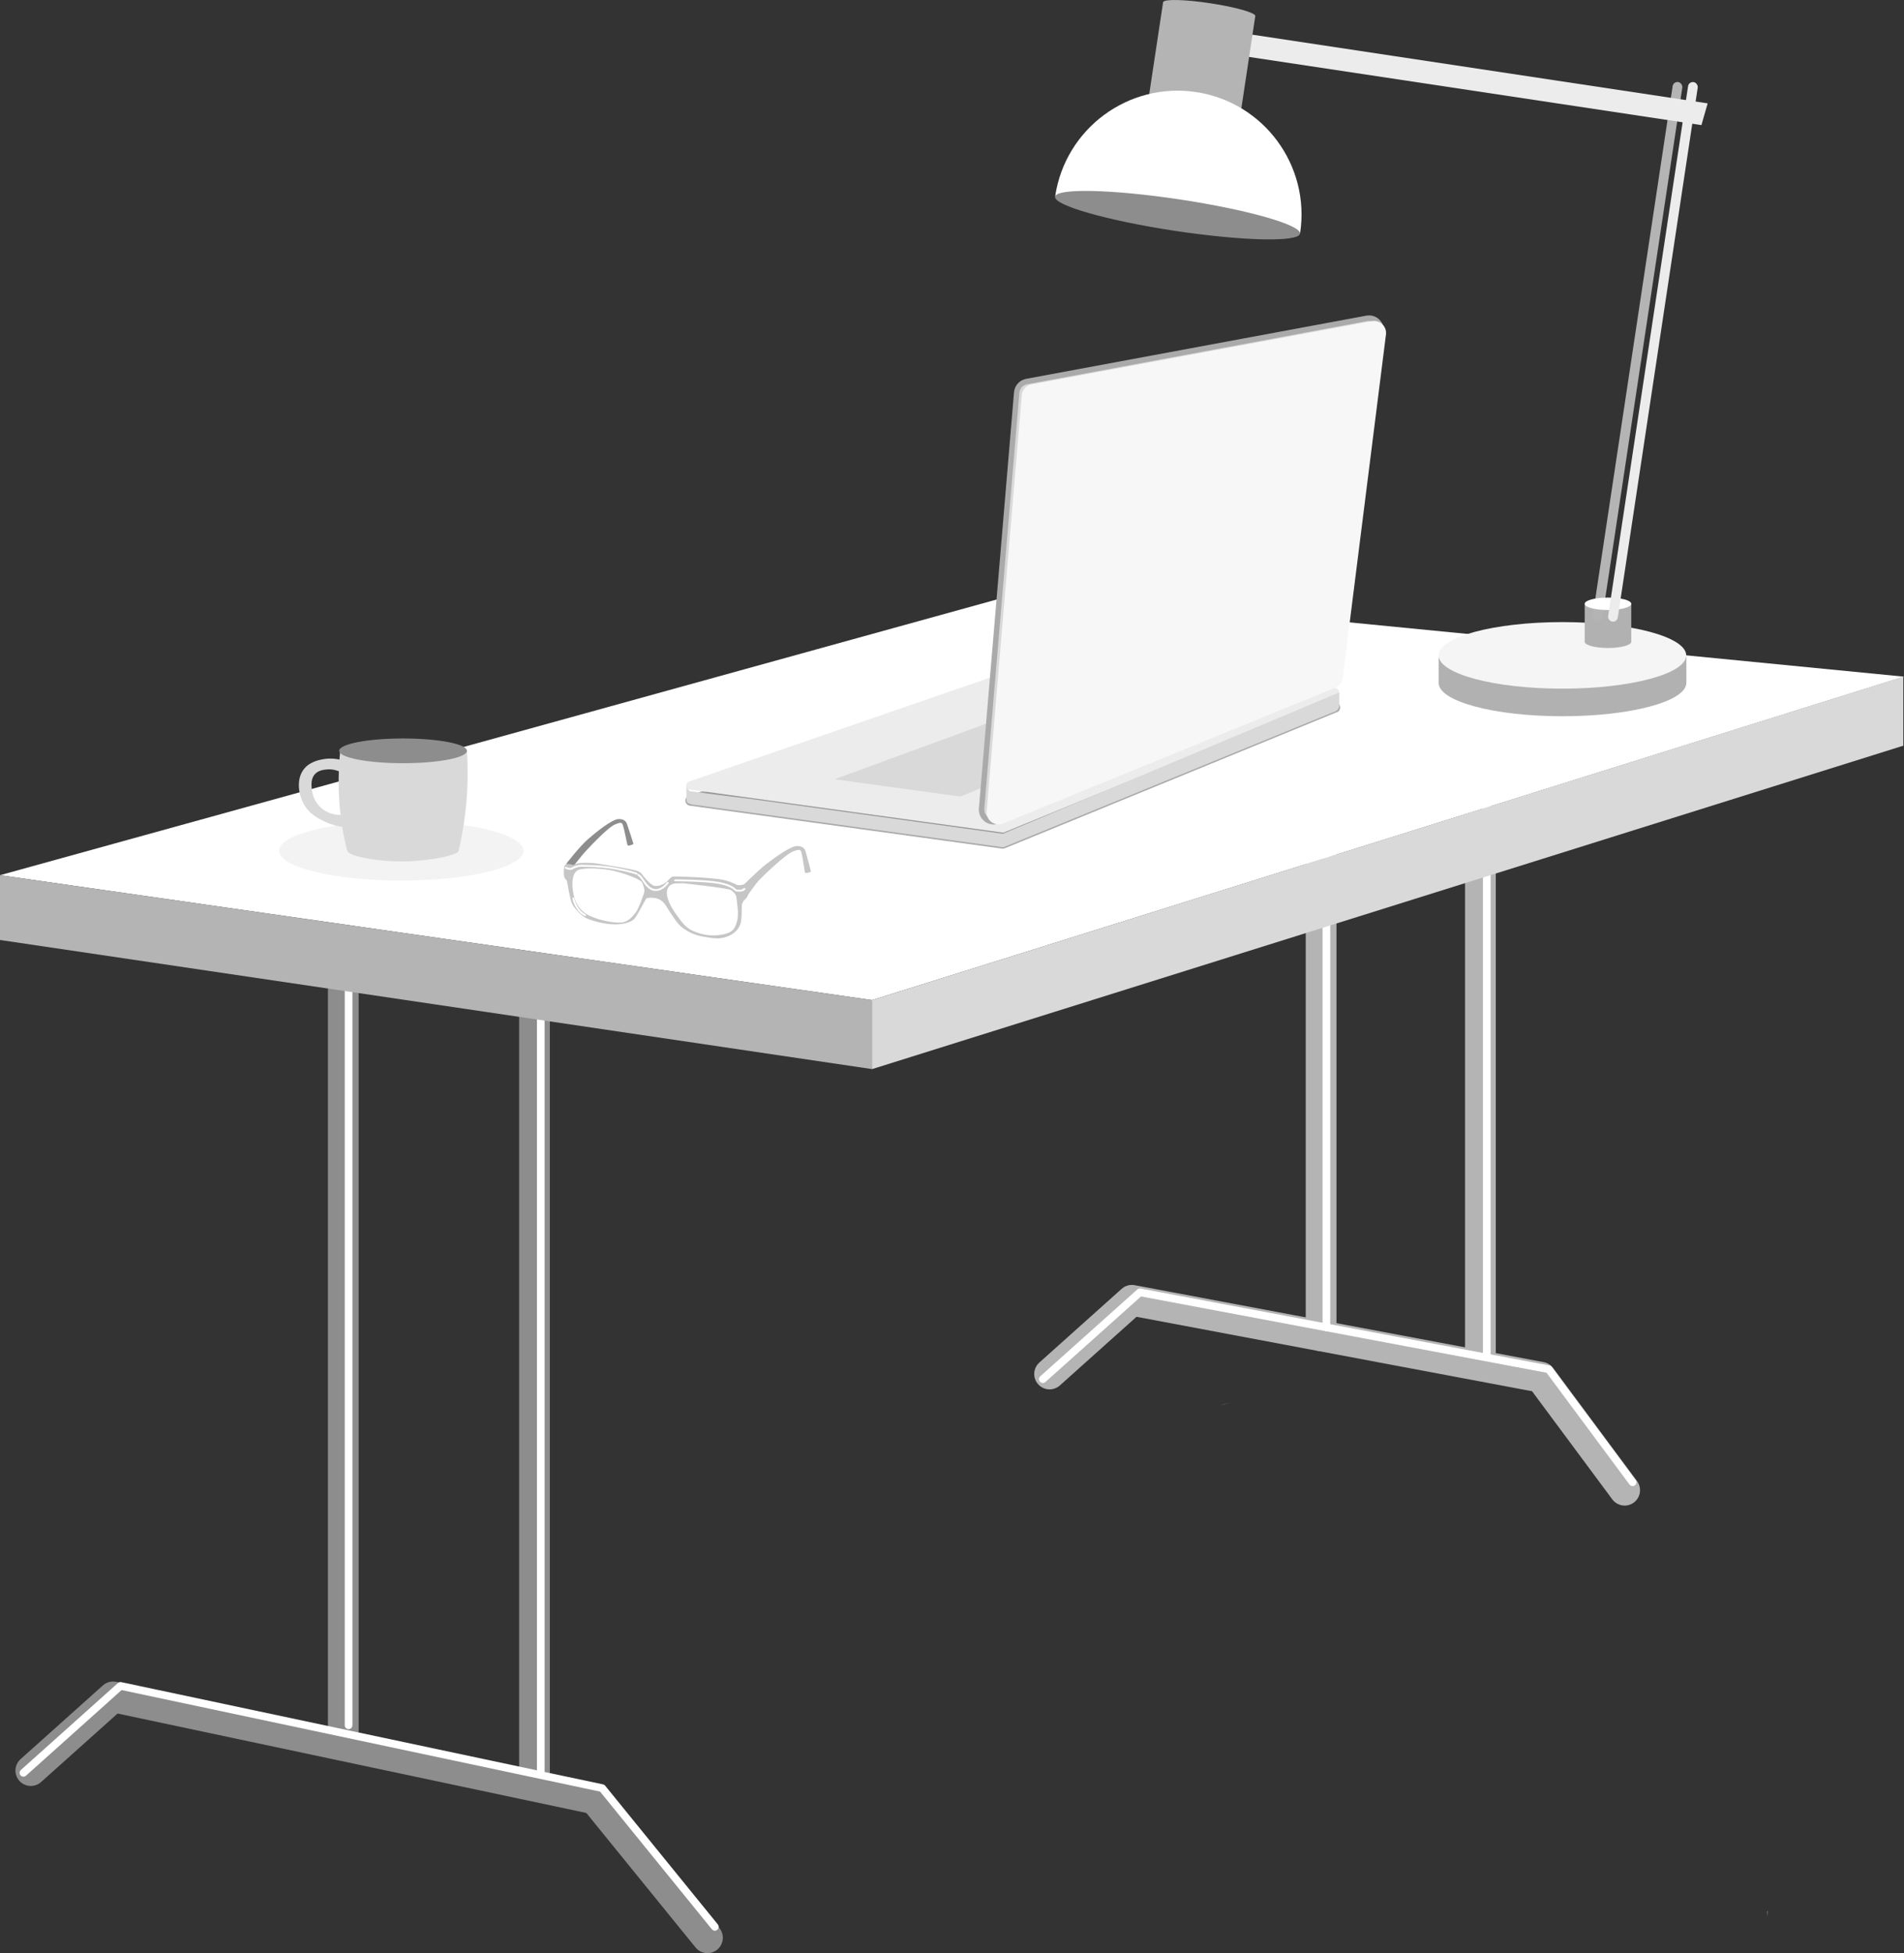 <?xml version="1.0" encoding="UTF-8"?>
<svg id="Calque_2" data-name="Calque 2" xmlns="http://www.w3.org/2000/svg" viewBox="0 0 247.76 254.12">
  <rect x="0" y="0" width="247.76" height="254.12" fill="#333333" stroke="none"/>
  <defs>
    <style>
      .cls-1 {
        fill: #fff;
      }

      .cls-2 {
        fill: #f5f5f5;
      }

      .cls-3 {
        fill: #b4b4b4;
      }

      .cls-4, .cls-5, .cls-6, .cls-7, .cls-8 {
        fill: none;
      }

      .cls-4, .cls-5, .cls-6, .cls-8 {
        stroke-linecap: round;
        stroke-linejoin: round;
      }

      .cls-4, .cls-8 {
        stroke: #fff;
      }

      .cls-9 {
        fill: #8d8d8e;
      }

      .cls-5 {
        stroke: #b4b4b4;
      }

      .cls-5, .cls-6 {
        stroke-width: 4px;
      }

      .cls-10 {
        fill: #6f6f6e;
      }

      .cls-6 {
        stroke: #8d8d8e;
      }

      .cls-8, .cls-11 {
        stroke-width: .25px;
      }

      .cls-12 {
        fill: #b1b1b1;
      }

      .cls-13 {
        fill: #f7f7f7;
      }

      .cls-14 {
        fill: #d9d9d9;
      }

      .cls-15 {
        fill: #c6c6c6;
      }

      .cls-16, .cls-17 {
        fill: #ececec;
      }

      .cls-17 {
        opacity: .63;
      }

      .cls-18 {
        fill: #abaaaa;
      }

      .cls-11 {
        fill: #979797;
        stroke: #abaaaa;
        stroke-miterlimit: 10;
      }
    </style>
  </defs>
  <g id="Bureau">
    <g id="Bureau_blanc" data-name="Bureau blanc">
      <g>
        <line class="cls-5" x1="192.64" y1="108.41" x2="192.64" y2="176.31"/>
        <polyline class="cls-5" points="136.58 178.77 147.29 169.18 200.5 179.19 211.41 193.89"/>
        <line class="cls-5" x1="171.91" y1="108.93" x2="171.91" y2="173.81"/>
        <line class="cls-4" x1="193.47" y1="103.56" x2="193.47" y2="176.31"/>
        <line class="cls-4" x1="172.6" y1="108.02" x2="172.6" y2="172.71"/>
        <polyline class="cls-4" points="135.7 179.44 148.33 168.14 201.53 178.15 212.44 192.85"/>
        <path class="cls-7" d="m160.22,182.5s0,0,0,0c-.45.08-.89.2-1.3.34h0c.41-.14.85-.25,1.3-.34Z"/>
        <path class="cls-7" d="m161.17,182.37h0c-.31.03-.61.07-.9.12,0,0,0,0,0,0,.3-.05.6-.1.91-.13Z"/>
        <path class="cls-10" d="m160.26,182.49s0,0,0,0c-.01,0-.03,0-.04,0,0,0,0,0,0,0,.01,0,.02,0,.04,0Z"/>
        <path class="cls-10" d="m161.16,182.37c-.27.01-.66.08-.9.12.3-.05.6-.1.9-.12,0,0,0,0,0,0Z"/>
        <path class="cls-10" d="m158.92,182.83s0,0,0,0c.41-.14.85-.25,1.3-.34-.73.13-1.1.2-1.3.33Z"/>
        <path class="cls-10" d="m160.26,182.49s-.02,0-.04,0c0,0,0,0,0,0,0,0,.02,0,.03,0Z"/>
      </g>
      <polygon class="cls-1" points="113.48 130.12 247.76 88.04 133.75 76.88 0 113.87 113.48 130.12"/>
      <polyline class="cls-14" points="113.48 130.12 247.67 88.04 247.67 97.02 113.48 139.1"/>
      <line class="cls-6" x1="69.55" y1="127" x2="69.55" y2="231.2"/>
      <line class="cls-6" x1="44.67" y1="124.41" x2="44.67" y2="225.24"/>
      <line class="cls-4" x1="70.37" y1="127" x2="70.37" y2="231.2"/>
      <polyline class="cls-6" points="4.01 230.37 14.72 220.78 77.4 234.07 92.06 252.12"/>
      <polyline class="cls-4" points="3.05 230.66 15.68 219.35 78.36 232.65 93.02 250.7"/>
      <line class="cls-4" x1="45.36" y1="123.5" x2="45.36" y2="224.48"/>
      <polyline class="cls-3" points="113.48 139.1 0 122.3 0 113.87 113.48 130.12"/>
      <path class="cls-14" d="m230.02,249.38s0,0,0,0c0-.24,0-.48.01-.72-.02,0-.03.01-.05.02.01.23.03.46.04.7Z"/>
      <g>
        <ellipse class="cls-17" cx="52.22" cy="110.69" rx="15.89" ry="3.88"/>
        <path class="cls-14" d="m60.76,97.72h-16.49c-.03.29-.07.7-.11,1.2-.05.76-.06,1.42-.05,1.42,0,0,.02-.26.07-1.51-.44-.1-1.12-.2-1.94-.08-.5.08-1.81.27-2.63,1.24-1.16,1.36-.77,3.62.12,4.96.7,1.05,1.73,1.56,2.45,1.91.92.45,1.77.64,2.36.73-.07-.52-.14-1.04-.21-1.56-.3,0-1.43,0-2.45-.84-1.07-.88-1.27-2.08-1.31-2.51-.05-.51-.14-1.37.42-1.97.47-.5,1.15-.56,1.55-.6.7-.06,1.26.12,1.55.24-.04,1.13-.04,2.43.06,3.88.16,2.38.54,4.48.96,6.21.01.05.04.12.07.2.04.08.11.22.13.21.01,0,.01-.06-.05-.29-.02.03-.04.07-.04.12,0,.69,3.83,1.43,7.23,1.4,3.47-.02,7.25-.84,7.23-1.4,0-.05-.03-.09-.06-.12.02.04.04.08.06.12.43-1.84.81-4.01,1.02-6.45.2-2.43.18-4.63.06-6.51Z"/>
        <path class="cls-9" d="m60.76,97.69c0,.89-3.72,1.61-8.31,1.61s-8.31-.72-8.31-1.61,3.72-1.61,8.31-1.61,8.31.72,8.31,1.61Z"/>
      </g>
      <g>
        <path class="cls-9" d="m73.63,112.46s1.78-2.33,2.92-3.31c1.14-.99,3.1-2.54,3.92-2.58s1.04.43,1.1.59c.06.16.84,2.51.85,2.62s-.7.33-.76.19c-.06-.14-.44-2.15-.58-2.52-.14-.37-.13-.58-1.08-.17-.96.41-3.71,3.34-4.27,4.02-.56.68-1.1,1.38-1.1,1.38,0,0-.7-.25-.98-.24Z"/>
        <path class="cls-15" d="m96.51,115.39s2-2.03,3.18-2.95c1.19-.92,3.23-2.38,4.05-2.37s1.02.48,1.07.65c.05.17.71,2.55.71,2.66s-.72.3-.77.15c-.05-.14-.33-2.17-.45-2.54-.12-.38-.09-.59-1.07-.23-.98.36-3.88,3.14-4.48,3.79-.6.65-1.87,2.54-1.87,2.54,0,0-.09-1.72-.37-1.72Z"/>
        <path class="cls-15" d="m96.99,114.96s-.09.08-.14.1c-.18.07-.66.16-.92.08-.26-.08-.44-.3-1.68-.63s-6.32-.52-6.67-.46-.54.47-.97.79c-.43.32-1.22.57-1.63.35-.42-.21-1.01-.86-1.37-1.36-.36-.49-.76-.54-1.13-.64-.36-.1-4.61-.85-5.38-.9-.76-.05-1.51-.04-1.84.02-.33.06-.6.2-.6.2,0,0-.03.08-.25-.01-.22-.09-.87-.2-.96.21-.09.41-.16,1.32.08,1.6l.24.28s.35,2.09.59,2.78,1.01,1.47,1.61,1.9c.59.44,2.67,1.01,4.09,1,1.42-.01,2.2-.4,2.5-.74.3-.34,1.11-1.87,1.31-2.23.2-.36.13-.54,1.09-.49s1.43.61,1.71,1.05c.28.44,1.34,2.21,1.97,2.71.63.5,1.5,1.06,2.78,1.28s2.16.41,3.22,0c1.06-.41,1.53-1.05,1.73-1.73.2-.68.13-1.92.16-2.31.02-.39.33-.71.33-.71,0,0,.41-.32.46-.67,0-.04.03-.09.05-.15-.11-.47-.24-.91-.4-1.34Zm-13.2,1.29c-.09.24-.64,1.92-1.1,2.52-.46.6-1.02,1.15-1.73,1.25-.7.1-2.62-.13-4.17-.84-1.55-.71-2.07-2.01-2.25-3.34-.18-1.33.05-2.34.7-2.64.65-.31,3.05-.29,4.8.15,1.75.44,3.32,1.12,3.5,1.44.18.32.33,1.03.33,1.03,0,0,0,.19-.09.43Zm11.94,4.17c-.28.65-.69,1.02-2,1.22-1.31.2-2.38-.04-3.43-.46-1.05-.42-1.55-1.19-2.09-1.91s-1.53-2.17-1.43-3.25c.1-1.09,1.16-1.08,1.16-1.08,0,0,.89-.03.96-.02.07,0,5.88.64,6.22.89.81.6.67.77.83,1.99.16,1.22.05,1.97-.23,2.62Z"/>
        <path class="cls-8" d="m83.05,113.83s.24.09.58.61.87,1.38,1.74,1.36,1.51-.93,1.51-.93"/>
        <path class="cls-8" d="m87.85,114.54s3.9,0,5.7.34c1.8.33,2.12.93,2.2.96.08.03.84.16,1.12-.18"/>
        <path class="cls-8" d="m73.63,112.91s.5.26.8.09c.3-.17.73-.37,1.24-.35.51.02,2.37-.03,4.5.37,2.13.4,2.65.65,2.65.65"/>
        <path class="cls-8" d="m74.61,116.9s.28,1.53,1.53,2.17"/>
        <path class="cls-8" d="m79.44,114.03s-2.48-.46-3.3-.2-1.17.83-1.03,1.81"/>
        <path class="cls-8" d="m91.71,115.92s-2.48-.46-3.3-.2-.57.86-.34,1.81"/>
      </g>
      <g>
        <path class="cls-11" d="m173.92,92.54c-14.4,5.9-28.81,11.81-43.21,17.71-.09.04-.19.05-.28.04-13.55-1.86-27.1-3.73-40.65-5.59-.57-.08-.64-.87-.1-1.05,15.13-5.22,30.26-10.45,45.39-15.67.07-.03.15-.03.23-.03,12.82,1.18,25.65,2.36,38.47,3.55.57.05.68.83.16,1.05Z"/>
        <path class="cls-16" d="m173.92,90.57c-14.4,5.9-28.81,11.81-43.21,17.71-.09.04-.19.05-.28.04-13.55-1.86-27.1-3.73-40.65-5.59-.57-.08-.64-.87-.1-1.05,15.13-5.22,30.26-10.45,45.39-15.67.07-.03.15-.03.23-.03,12.82,1.18,25.65,2.36,38.47,3.55.57.05.68.83.16,1.05Z"/>
        <path class="cls-14" d="m108.6,101.39c5.46.75,10.91,1.5,16.37,2.25,11.63-4.77,23.26-9.55,34.88-14.32-4.6-.55-9.19-1.11-13.79-1.66-12.49,4.58-24.97,9.15-37.46,13.73Z"/>
        <g>
          <g>
            <path class="cls-14" d="m127.72,105.21c1.52-18.05,3.05-36.09,4.57-54.14.06-.71.59-1.29,1.28-1.42l44.26-8.22c1.05-.2,1.99.69,1.85,1.75-1.88,14.9-3.75,29.8-5.63,44.69-.07.56-.44,1.05-.97,1.26-14.4,5.89-28.8,11.78-43.2,17.66-1.09.45-2.27-.42-2.17-1.59Z"/>
            <path class="cls-18" d="m127.72,105.21l.36.03c1.52-18.05,3.05-36.09,4.57-54.14.05-.55.45-1,.99-1.1l44.26-8.22.23-.02c.66,0,1.21.55,1.22,1.22v.16c-1.89,14.9-3.76,29.8-5.64,44.69-.05.44-.34.81-.75.98-14.4,5.89-28.8,11.78-43.2,17.66-.16.06-.31.09-.46.09-.64,0-1.22-.53-1.22-1.22v-.11s-.35-.03-.35-.03l-.36-.03v.17c0,1.1.9,1.93,1.93,1.93.24,0,.49-.05.74-.15,14.4-5.89,28.8-11.78,43.2-17.66.65-.26,1.1-.86,1.19-1.55,1.88-14.9,3.75-29.8,5.63-44.69l.02-.25c0-1.07-.87-1.93-1.93-1.93-.12,0-.24.01-.36.03l-44.26,8.22c-.86.16-1.5.87-1.58,1.74-1.52,18.04-3.05,36.09-4.57,54.14l.36.03Z"/>
          </g>
          <path class="cls-13" d="m128.39,105.56c1.52-18.05,3.05-36.09,4.57-54.14.06-.71.59-1.29,1.28-1.42l44.26-8.22c1.05-.2,1.99.69,1.85,1.75-1.88,14.9-3.75,29.8-5.63,44.69-.07.57-.44,1.05-.97,1.26-14.4,5.89-28.8,11.78-43.2,17.66-1.09.45-2.27-.42-2.17-1.59Z"/>
        </g>
        <path class="cls-14" d="m89.32,102.11c0,.06,0,.44,0,.5,0,.42,0,1.11,0,1.54.06.11.11.23.17.34.16.06.32.11.49.17,13.53,1.86,27.05,3.72,40.58,5.58.35-.14,5.58-2.28,5.94-2.43,10.67-4.36,26.71-10.93,37.38-15.31.07-.05.19-.15.28-.31.06-.11.09-.22.11-.3v-1.8c-14.59,6.13-29.17,12.26-43.76,18.39-10.89-1.5-21.79-3.01-32.68-4.51-1.61-.2-3.22-.4-4.83-.6-1.07-.14-2.13-.28-3.2-.42-.08-.05-.18-.13-.27-.25-.18-.23-.21-.48-.22-.6Z"/>
      </g>
      <g>
        <ellipse class="cls-12" cx="203.32" cy="88.86" rx="16.11" ry="4.33"/>
        <path class="cls-12" d="m219.43,85.39c-10.74-.04-21.48-.09-32.22-.13v3.6c10.74,0,21.49,0,32.23,0,0-1.16,0-2.31,0-3.47Z"/>
        <path class="cls-2" d="m187.2,85.27c0,2.39,7.21,4.33,16.11,4.33,8.9,0,16.11-1.94,16.11-4.33s-7.21-4.33-16.11-4.33-16.11,1.94-16.11,4.33Z"/>
        <path class="cls-12" d="m206.21,83.5c0,.45,1.36.81,3.03.81s3.03-.36,3.03-.81c0-.45-1.36-.81-3.03-.81-1.67,0-3.03.36-3.03.81Z"/>
        <rect class="cls-12" x="206.21" y="78.56" width="6.06" height="4.94"/>
        <rect class="cls-3" x="212.45" y="10.28" width="1.27" height="70.99" rx=".63" ry=".63" transform="translate(9.21 -31.28) rotate(8.58)"/>
        <path class="cls-1" d="m206.21,78.56c0,.45,1.36.81,3.03.81s3.03-.36,3.03-.81c0-.45-1.36-.81-3.03-.81s-3.03.36-3.03.81Z"/>
        <polygon class="cls-16" points="222.21 13.45 221.4 16.28 161.42 7.24 162.75 4.48 222.21 13.45"/>
        <rect class="cls-16" x="214.45" y="10.28" width="1.27" height="70.99" rx=".63" ry=".63" transform="translate(9.24 -31.57) rotate(8.58)"/>
        <path class="cls-3" d="m163.35,2.09c-.06.42-2.8.36-6.11-.14s-5.95-1.25-5.88-1.67,2.8-.36,6.11.14c3.31.5,5.95,1.25,5.88,1.67Z"/>
        <rect class="cls-3" x="150.38" y="1.12" width="12.13" height="12.13" transform="translate(2.82 -23.26) rotate(8.58)"/>
        <g>
          <path class="cls-1" d="m137.31,25.51c1.33-8.8,9.54-14.86,18.34-13.53,8.8,1.33,14.86,9.54,13.53,18.34"/>
          <path class="cls-9" d="m169.16,30.4c-.17,1.13-7.44.96-16.24-.36-8.8-1.33-15.8-3.32-15.63-4.45.17-1.13,7.44-.96,16.24.36,8.8,1.33,15.8,3.32,15.63,4.45Z"/>
        </g>
      </g>
    </g>
  </g>
</svg>